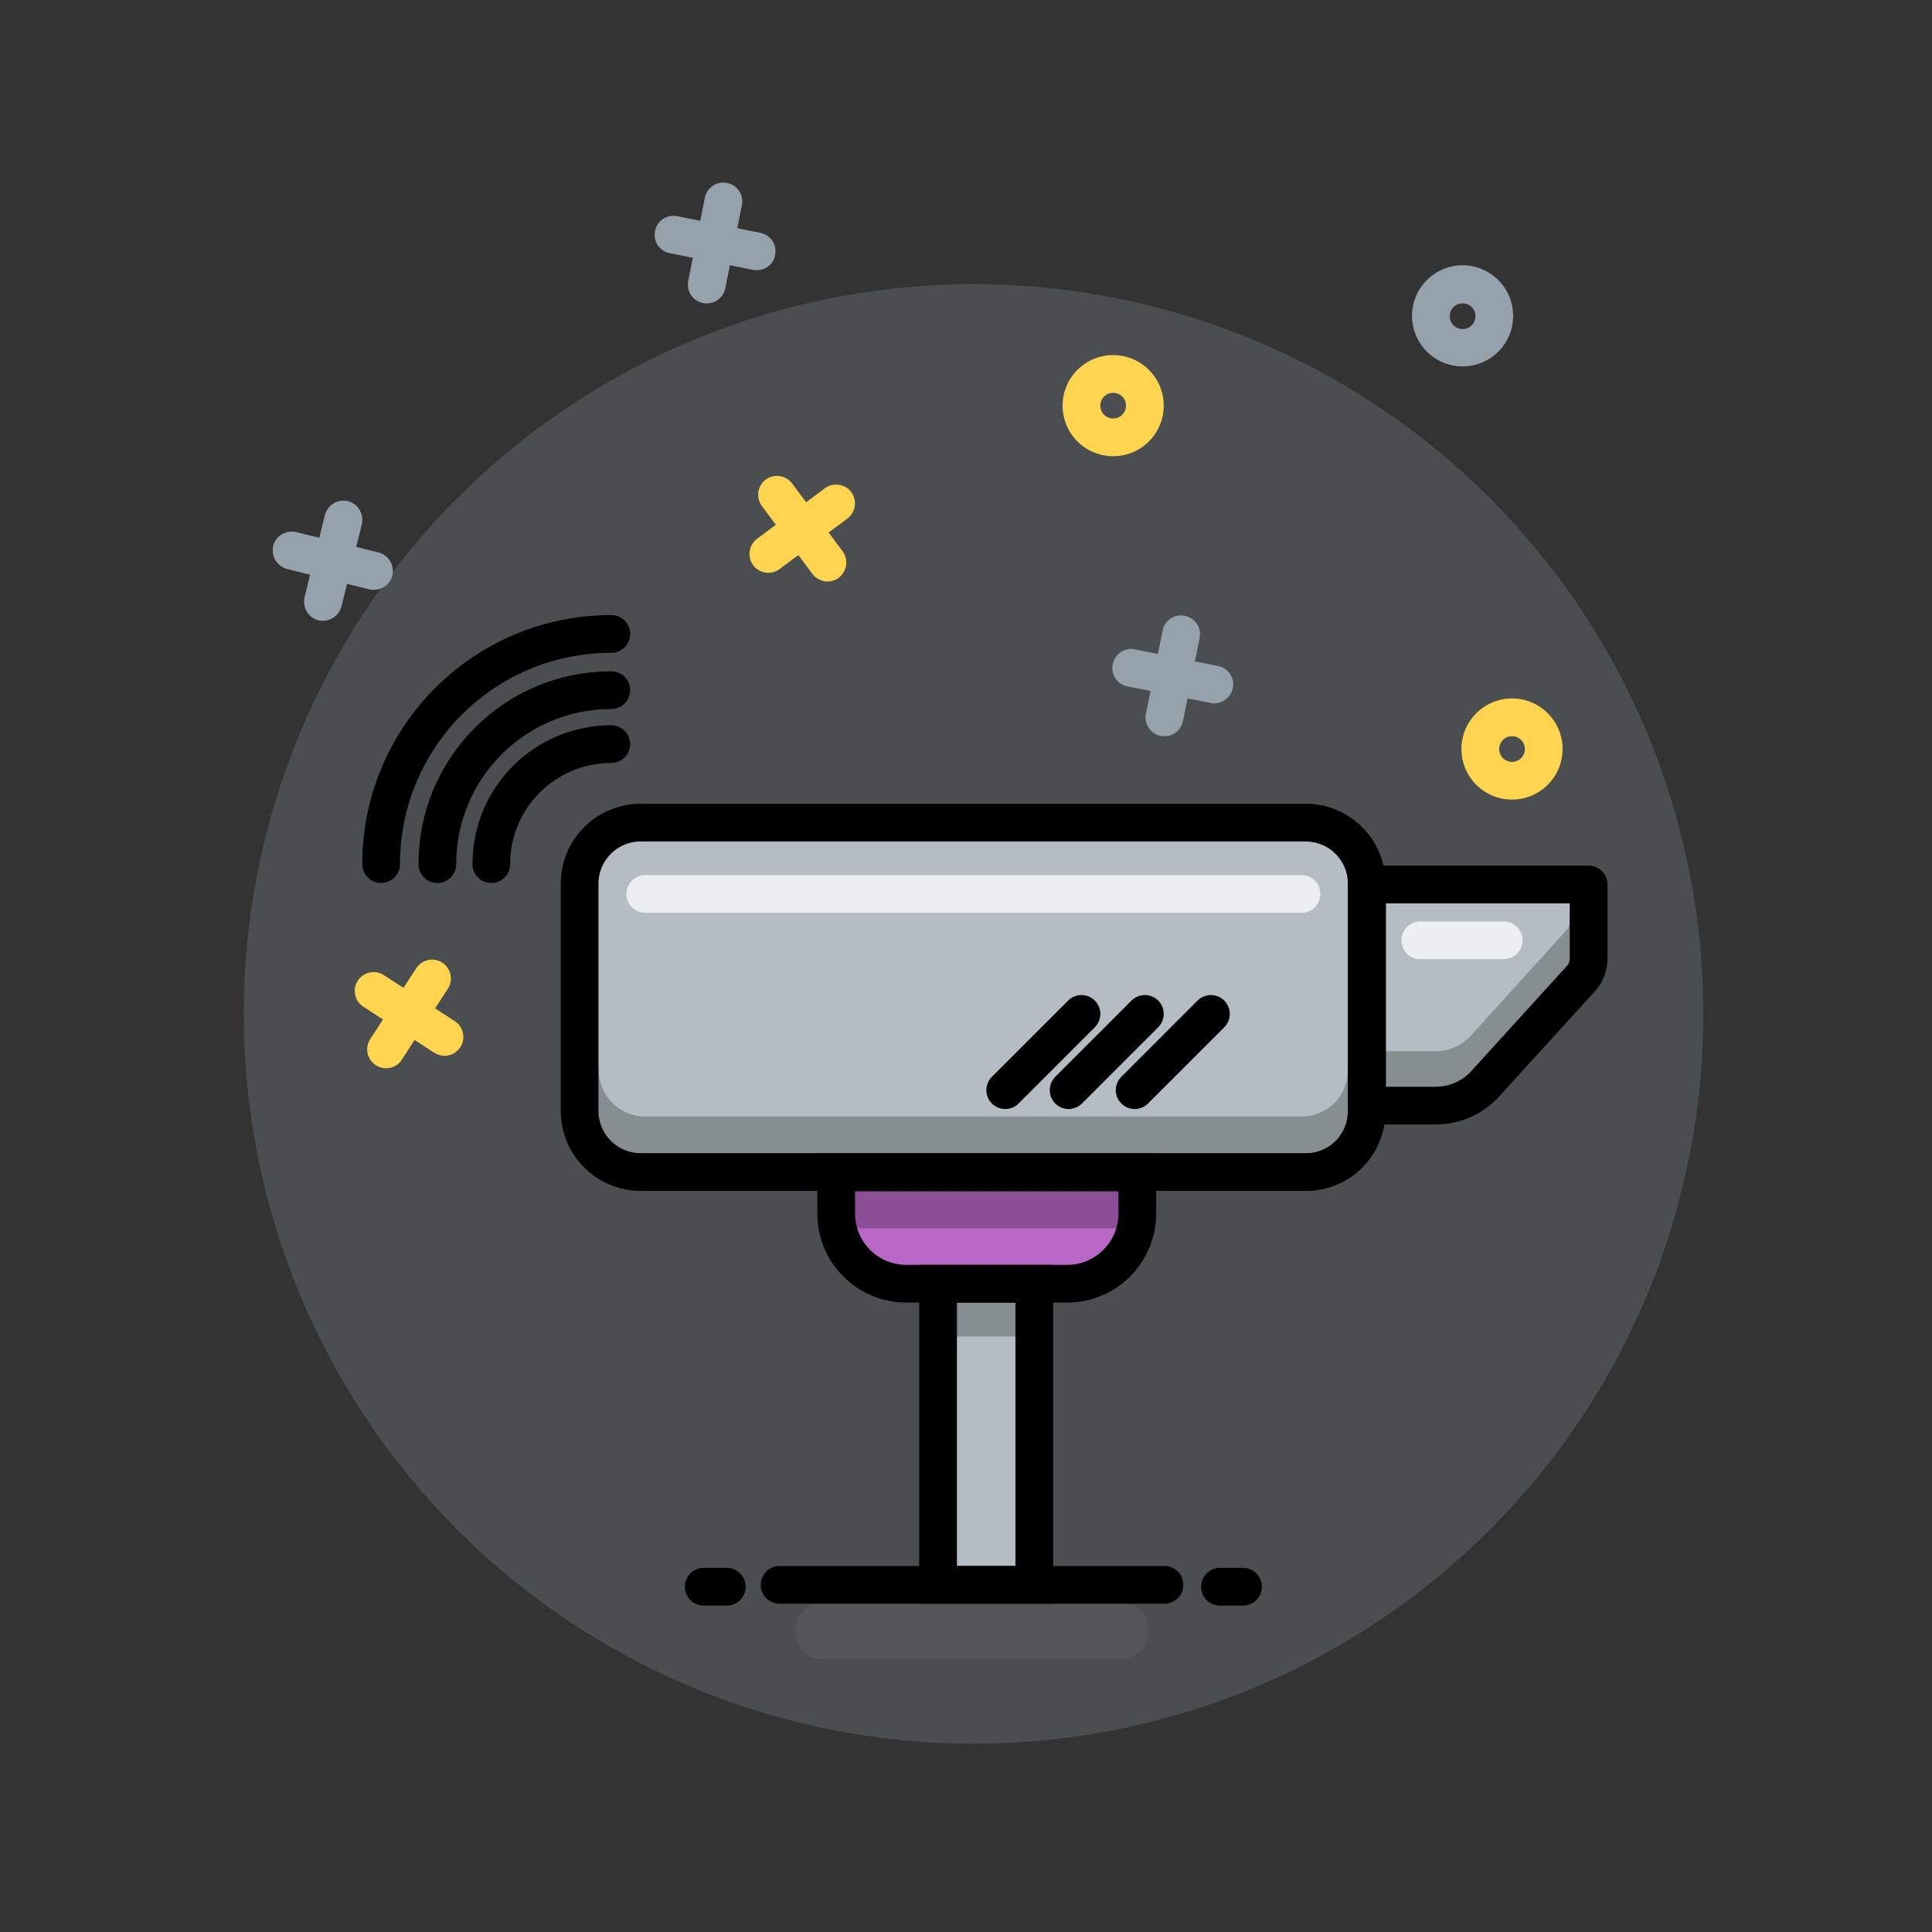 <?xml version="1.0" encoding="utf-8"?>
<!-- Generator: Adobe Illustrator 21.0.0, SVG Export Plug-In . SVG Version: 6.00 Build 0)  -->
<svg version="1.1" id="Layer_1" xmlns="http://www.w3.org/2000/svg" xmlns:xlink="http://www.w3.org/1999/xlink" x="0px" y="0px"
	 viewBox="0 0 512 512" style="enable-background:new 0 0 512 512;" xml:space="preserve">
<rect x="0" y="0" width="512" height="512" fill="#333333" stroke="none"/>
<style type="text/css">
	.st0{opacity:0.25;fill:#95A2AC;}
	.st1{fill:#FFD54F;}
	.st2{fill:#95A2AC;}
	.st3{fill:#BA68C8;}
	.st4{fill:#B3BDC3;}
	.st5{opacity:0.75;fill:#FFFFFF;stroke:#FFFFFF;stroke-width:10;stroke-linecap:round;stroke-miterlimit:10;}
	.st6{opacity:0.25;fill:none;stroke:#000000;stroke-width:10;stroke-linecap:round;stroke-miterlimit:10;}
	.st7{opacity:0.25;fill:none;stroke:#6F6F6F;stroke-width:15;stroke-linecap:round;stroke-miterlimit:10;}
	.st8{fill:none;stroke:#000000;stroke-width:10;stroke-miterlimit:10;}
	.st9{fill:none;stroke:#000000;stroke-width:10;stroke-linecap:round;stroke-linejoin:round;stroke-miterlimit:10;}
	.st10{fill:none;stroke:#000000;stroke-width:10;stroke-linecap:round;stroke-miterlimit:10;}
</style>
<g id="background">
	<circle class="st0" cx="258" cy="268.7" r="193.4"/>
	<path class="st1" d="M295,120.9c-7.4,0-13.4-6-13.4-13.4c0-7.4,6-13.4,13.4-13.4c7.4,0,13.4,6,13.4,13.4
		C308.4,114.9,302.4,120.9,295,120.9z M295,104.1c-1.9,0-3.4,1.5-3.4,3.4s1.5,3.4,3.4,3.4s3.4-1.5,3.4-3.4S296.9,104.1,295,104.1z"
		/>
	<g>
		<path class="st1" d="M102.3,283.1c-0.9,0-1.9-0.3-2.7-0.8c-2.3-1.5-3-4.6-1.5-6.9l12.2-18.8c1.5-2.3,4.6-3,6.9-1.5
			c2.3,1.5,3,4.6,1.5,6.9l-12.2,18.8C105.6,282.3,103.9,283.1,102.3,283.1z"/>
		<path class="st1" d="M117.8,279.8c-0.9,0-1.9-0.3-2.7-0.8l-18.8-12.2c-2.3-1.5-3-4.6-1.5-6.9c1.5-2.3,4.6-3,6.9-1.5l18.8,12.2
			c2.3,1.5,3,4.6,1.5,6.9C121,279,119.4,279.8,117.8,279.8z"/>
	</g>
	<g>
		<path class="st2" d="M187.3,80.4c-0.3,0-0.7,0-1-0.1c-2.7-0.5-4.5-3.2-3.9-5.9l4.4-22c0.5-2.7,3.2-4.5,5.9-3.9
			c2.7,0.5,4.5,3.2,3.9,5.9l-4.4,22C191.8,78.7,189.7,80.4,187.3,80.4z"/>
		<path class="st2" d="M200.5,71.6c-0.3,0-0.7,0-1-0.1l-22-4.4c-2.7-0.5-4.5-3.2-3.9-5.9c0.5-2.7,3.2-4.5,5.9-3.9l22,4.4
			c2.7,0.5,4.5,3.2,3.9,5.9C205,70,202.9,71.6,200.5,71.6z"/>
	</g>
	<g>
		<path class="st2" d="M308.6,195.1c-0.3,0-0.7,0-1-0.1c-2.7-0.5-4.5-3.2-3.9-5.9l4.4-22c0.5-2.7,3.2-4.5,5.9-3.9
			c2.7,0.5,4.5,3.2,3.9,5.9l-4.4,22C313,193.5,310.9,195.1,308.6,195.1z"/>
		<path class="st2" d="M321.8,186.4c-0.3,0-0.7,0-1-0.1l-22-4.4c-2.7-0.5-4.5-3.2-3.9-5.9c0.5-2.7,3.2-4.5,5.9-3.9l22,4.4
			c2.7,0.5,4.5,3.2,3.9,5.9C326.2,184.7,324.1,186.4,321.8,186.4z"/>
	</g>
	<g>
		<path class="st2" d="M85.6,164.5c-0.4,0-0.8,0-1.2-0.1c-2.7-0.7-4.3-3.4-3.7-6.1l5.4-21.8c0.7-2.7,3.4-4.3,6.1-3.7
			c2.7,0.7,4.3,3.4,3.7,6.1l-5.4,21.8C89.9,163,87.8,164.5,85.6,164.5z"/>
		<path class="st2" d="M99.1,156.3c-0.4,0-0.8,0-1.2-0.1l-21.8-5.4c-2.7-0.7-4.3-3.4-3.7-6.1s3.4-4.3,6.1-3.7l21.8,5.4
			c2.7,0.7,4.3,3.4,3.7,6.1C103.4,154.8,101.4,156.3,99.1,156.3z"/>
	</g>
	<path class="st2" d="M387.6,97.1c-7.4,0-13.4-6-13.4-13.4s6-13.4,13.4-13.4c7.4,0,13.4,6,13.4,13.4S395,97.1,387.6,97.1z
		 M387.6,80.4c-1.9,0-3.4,1.5-3.4,3.4s1.5,3.4,3.4,3.4s3.4-1.5,3.4-3.4S389.5,80.4,387.6,80.4z"/>
	<path class="st1" d="M400.7,211.9c-7.4,0-13.4-6-13.4-13.4c0-7.4,6-13.4,13.4-13.4s13.4,6,13.4,13.4
		C414.1,205.9,408.1,211.9,400.7,211.9z M400.7,195.1c-1.9,0-3.4,1.5-3.4,3.4s1.5,3.4,3.4,3.4s3.4-1.5,3.4-3.4
		S402.6,195.1,400.7,195.1z"/>
	<g>
		<path class="st1" d="M219.3,154.1c-1.5,0-3-0.7-4-2l-13.4-18c-1.6-2.2-1.2-5.3,1-7c2.2-1.6,5.3-1.2,7,1l13.4,18
			c1.6,2.2,1.2,5.3-1,7C221.4,153.8,220.3,154.1,219.3,154.1z"/>
		<path class="st1" d="M203.6,151.8c-1.5,0-3-0.7-4-2c-1.6-2.2-1.2-5.3,1-7l18-13.4c2.2-1.6,5.3-1.2,7,1c1.6,2.2,1.2,5.3-1,7
			l-18,13.4C205.7,151.5,204.6,151.8,203.6,151.8z"/>
	</g>
</g>
<path id="color" class="st3" d="M282.8,340.2h-42.6c-10.3,0-18.6-8.3-18.6-18.6v-10.9h79.8v10.9
	C301.4,331.8,293.1,340.2,282.8,340.2z"/>
<g id="shock_x5F_color">
	<path class="st4" d="M362.2,234.3v-1.6c0-8.1-6.5-14.6-14.6-14.6H168.3c-8.1,0-14.6,6.5-14.6,14.6V296c0,8.1,6.5,14.6,14.6,14.6
		h179.3c8.1,0,14.6-6.5,14.6-14.6v-3h18.1c5.1,0,9.9-2.1,13.3-5.9l25.2-27.8c1.4-1.5,2.1-3.4,2.1-5.4v-19.6H362.2z"/>
	<rect x="248.6" y="340.2" class="st4" width="25.5" height="80.4"/>
</g>
<g>
	<line class="st5" x1="344.9" y1="236.9" x2="171" y2="236.9"/>
	<line class="st5" x1="398.5" y1="249.2" x2="376.4" y2="249.2"/>
	<g id="shadows-light">
		<path class="st6" d="M362.2,283.6c0,9.6-7.8,17.3-17.3,17.3H171c-9.6,0-17.3-7.8-17.3-17.3"/>
		<line class="st6" x1="300.4" y1="320.5" x2="224.4" y2="320.5"/>
		<line class="st6" x1="274" y1="349.2" x2="248.6" y2="349.2"/>
		<line class="st7" x1="296.9" y1="432.2" x2="218.2" y2="432.2"/>
		<path class="st6" d="M362.2,283.6h18.1c5.1,0,9.9-2.1,13.3-5.9l25.2-27.8c1.4-1.5,2.1-3.4,2.1-5.4"/>
	</g>
</g>
<g id="lines">
	<rect x="248.6" y="340.2" class="st8" width="25.5" height="79.8"/>
	<path class="st8" d="M346.1,310.6H169.8c-8.9,0-16.2-7.2-16.2-16.2v-60.2c0-8.9,7.2-16.2,16.2-16.2h176.2c8.9,0,16.2,7.2,16.2,16.2
		v60.2C362.2,303.4,355,310.6,346.1,310.6z"/>
	<line class="st9" x1="320.9" y1="268.7" x2="300.7" y2="288.9"/>
	<line class="st9" x1="303.4" y1="268.7" x2="283.2" y2="288.9"/>
	<line class="st9" x1="286.6" y1="268.7" x2="266.4" y2="288.9"/>
	<line class="st9" x1="329.4" y1="420.5" x2="323.3" y2="420.5"/>
	<line class="st9" x1="308.6" y1="420" x2="206.6" y2="420"/>
	<line class="st9" x1="192.6" y1="420.5" x2="186.5" y2="420.5"/>
	<path class="st9" d="M418.9,259.4c1.4-1.5,2.1-3.4,2.1-5.4v-19.6h-58.7V293h18.1c5.1,0,9.9-2.1,13.3-5.9L418.9,259.4z"/>
	<path class="st8" d="M282.8,340.2h-42.6c-10.3,0-18.6-8.3-18.6-18.6v-10.9h79.8v10.9C301.4,331.8,293.1,340.2,282.8,340.2z"/>
	<path class="st10" d="M162,168c-33.7,0-61,27.3-61,61"/>
	<path class="st10" d="M162,182.9c-25.5,0-46.1,20.6-46.1,46.1"/>
	<path class="st10" d="M162,197.2c-17.6,0-31.8,14.2-31.8,31.8"/>
</g>
</svg>

